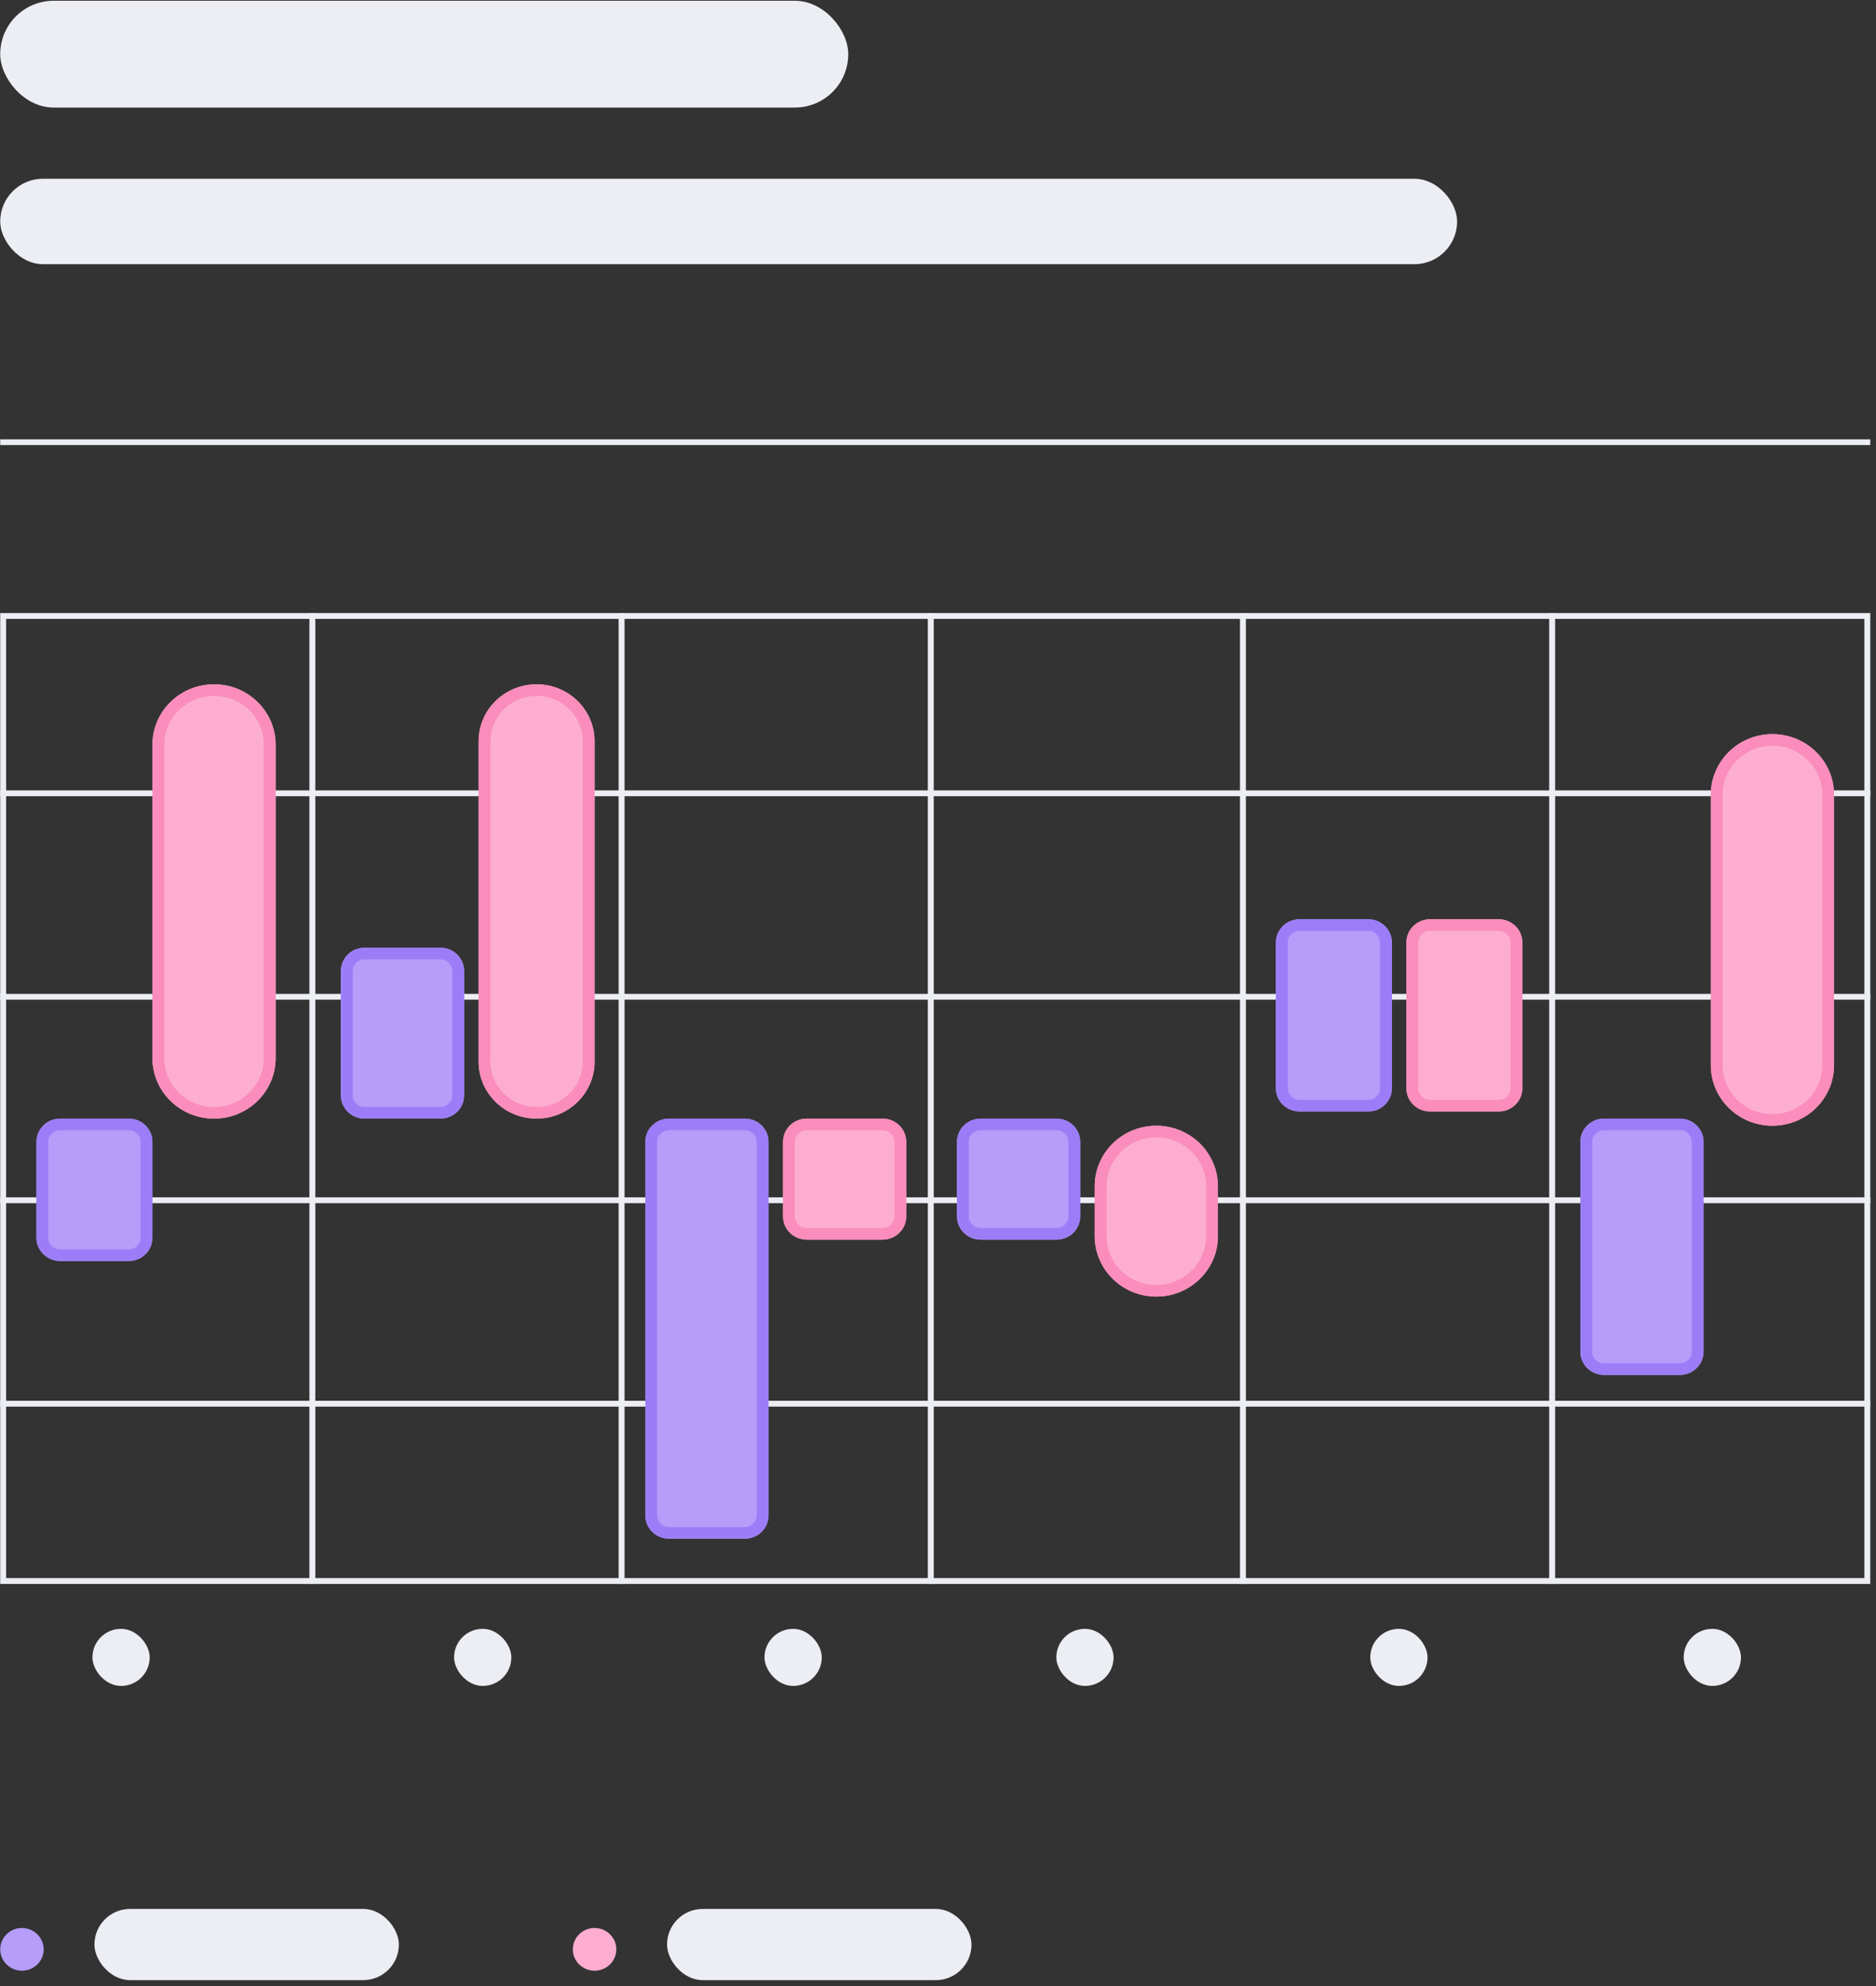 <svg width="170" height="180" viewBox="0 0 170 180" fill="none" xmlns="http://www.w3.org/2000/svg">
<rect x="0" y="0" width="170" height="180" fill="#333333" stroke="none"/>
<g clip-path="url(#clip0_1301_11777)">
<rect x="0.019" y="0.069" width="76.849" height="9.68" rx="4.84" fill="#ECEEF4"/>
<rect x="0.019" y="16.201" width="132.023" height="7.744" rx="3.872" fill="#ECEEF4"/>
<path fill-rule="evenodd" clip-rule="evenodd" d="M169.481 40.337L0.019 40.337L0.019 39.819L169.481 39.819L169.481 40.337Z" fill="#ECEEF4"/>
<rect x="8.376" y="147.628" width="5.189" height="5.17" rx="2.585" fill="#ECEEF4"/>
<rect x="41.148" y="147.628" width="5.189" height="5.17" rx="2.585" fill="#ECEEF4"/>
<rect x="69.278" y="147.628" width="5.189" height="5.17" rx="2.585" fill="#ECEEF4"/>
<rect x="95.722" y="147.628" width="5.189" height="5.17" rx="2.585" fill="#ECEEF4"/>
<rect x="124.171" y="147.628" width="5.189" height="5.17" rx="2.585" fill="#ECEEF4"/>
<rect x="152.574" y="147.628" width="5.189" height="5.17" rx="2.585" fill="#ECEEF4"/>
<path fill-rule="evenodd" clip-rule="evenodd" d="M168.945 56.092H0.555V143.028H168.945V56.092ZM0.019 55.566V143.555H169.481V55.566H0.019Z" fill="#ECEEF4"/>
<path fill-rule="evenodd" clip-rule="evenodd" d="M169.481 72.162H0.019V71.635H169.481V72.162Z" fill="#ECEEF4"/>
<path fill-rule="evenodd" clip-rule="evenodd" d="M169.481 90.603H0.019V90.076H169.481V90.603Z" fill="#ECEEF4"/>
<path fill-rule="evenodd" clip-rule="evenodd" d="M169.481 109.044H0.019V108.517H169.481V109.044Z" fill="#ECEEF4"/>
<path fill-rule="evenodd" clip-rule="evenodd" d="M169.481 127.485H0.019V126.958H169.481V127.485Z" fill="#ECEEF4"/>
<path fill-rule="evenodd" clip-rule="evenodd" d="M28.039 143.555L28.039 55.566L28.575 55.566L28.575 143.555L28.039 143.555Z" fill="#ECEEF4"/>
<path fill-rule="evenodd" clip-rule="evenodd" d="M56.058 143.555L56.058 55.566L56.595 55.566L56.595 143.555L56.058 143.555Z" fill="#ECEEF4"/>
<path fill-rule="evenodd" clip-rule="evenodd" d="M84.078 143.555L84.078 55.566L84.614 55.566L84.614 143.555L84.078 143.555Z" fill="#ECEEF4"/>
<path fill-rule="evenodd" clip-rule="evenodd" d="M112.366 143.555L112.366 55.566L112.902 55.566L112.902 143.555L112.366 143.555Z" fill="#ECEEF4"/>
<path fill-rule="evenodd" clip-rule="evenodd" d="M140.386 143.555L140.386 55.566L140.922 55.566L140.922 143.555L140.386 143.555Z" fill="#ECEEF4"/>
<path d="M43.37 67.181C43.37 64.33 45.722 62.019 48.624 62.019C51.526 62.019 53.879 64.33 53.879 67.181V96.22C53.879 99.071 51.526 101.383 48.624 101.383C45.722 101.383 43.37 99.071 43.37 96.22V67.181Z" fill="#FDAED0"/>
<path fill-rule="evenodd" clip-rule="evenodd" d="M52.806 96.22V67.181C52.806 64.912 50.934 63.072 48.624 63.072C46.315 63.072 44.442 64.912 44.442 67.181V96.22C44.442 98.489 46.315 100.329 48.624 100.329C50.934 100.329 52.806 98.489 52.806 96.22ZM48.624 62.019C45.722 62.019 43.37 64.33 43.37 67.181V96.22C43.37 99.071 45.722 101.383 48.624 101.383C51.526 101.383 53.879 99.071 53.879 96.22V67.181C53.879 64.33 51.526 62.019 48.624 62.019Z" fill="#FA8DBB"/>
<path d="M13.812 67.504C13.812 64.474 16.312 62.019 19.395 62.019C22.479 62.019 24.978 64.474 24.978 67.504V95.897C24.978 98.927 22.479 101.383 19.395 101.383C16.312 101.383 13.812 98.927 13.812 95.897V67.504Z" fill="#FDAED0"/>
<path fill-rule="evenodd" clip-rule="evenodd" d="M23.906 95.897V67.504C23.906 65.056 21.886 63.072 19.395 63.072C16.904 63.072 14.885 65.056 14.885 67.504V95.897C14.885 98.345 16.904 100.329 19.395 100.329C21.886 100.329 23.906 98.345 23.906 95.897ZM19.395 62.019C16.312 62.019 13.812 64.474 13.812 67.504V95.897C13.812 98.927 16.312 101.383 19.395 101.383C22.479 101.383 24.978 98.927 24.978 95.897V67.504C24.978 64.474 22.479 62.019 19.395 62.019Z" fill="#FA8DBB"/>
<path d="M3.303 103.49C3.303 102.326 4.263 101.383 5.448 101.383H11.667C12.852 101.383 13.812 102.326 13.812 103.49V112.181C13.812 113.345 12.852 114.289 11.667 114.289H5.448C4.263 114.289 3.303 113.345 3.303 112.181V103.49Z" fill="#B59DF9"/>
<path fill-rule="evenodd" clip-rule="evenodd" d="M11.667 102.436H5.448C4.856 102.436 4.375 102.908 4.375 103.49V112.181C4.375 112.763 4.856 113.235 5.448 113.235H11.667C12.259 113.235 12.739 112.763 12.739 112.181V103.49C12.739 102.908 12.259 102.436 11.667 102.436ZM5.448 101.383C4.263 101.383 3.303 102.326 3.303 103.49V112.181C3.303 113.345 4.263 114.289 5.448 114.289H11.667C12.852 114.289 13.812 113.345 13.812 112.181V103.49C13.812 102.326 12.852 101.383 11.667 101.383H5.448Z" fill="#9D7DF7"/>
<path d="M30.89 88.003C30.89 86.839 31.85 85.895 33.035 85.895H39.911C41.095 85.895 42.056 86.839 42.056 88.003V99.275C42.056 100.439 41.095 101.383 39.911 101.383H33.035C31.85 101.383 30.89 100.439 30.89 99.275V88.003Z" fill="#B59DF9"/>
<path fill-rule="evenodd" clip-rule="evenodd" d="M39.911 86.949H33.035C32.442 86.949 31.962 87.421 31.962 88.003V99.275C31.962 99.857 32.442 100.329 33.035 100.329H39.911C40.503 100.329 40.983 99.857 40.983 99.275V88.003C40.983 87.421 40.503 86.949 39.911 86.949ZM33.035 85.895C31.85 85.895 30.89 86.839 30.89 88.003V99.275C30.89 100.439 31.85 101.383 33.035 101.383H39.911C41.095 101.383 42.056 100.439 42.056 99.275V88.003C42.056 86.839 41.095 85.895 39.911 85.895H33.035Z" fill="#9D7DF7"/>
<path d="M58.477 103.49C58.477 102.326 59.437 101.383 60.622 101.383H67.498C68.682 101.383 69.643 102.326 69.643 103.49V137.348C69.643 138.512 68.682 139.456 67.498 139.456H60.622C59.437 139.456 58.477 138.512 58.477 137.348V103.49Z" fill="#B59DF9"/>
<path fill-rule="evenodd" clip-rule="evenodd" d="M67.498 102.436H60.622C60.029 102.436 59.549 102.908 59.549 103.49V137.348C59.549 137.93 60.029 138.402 60.622 138.402H67.498C68.09 138.402 68.57 137.93 68.57 137.348V103.49C68.57 102.908 68.09 102.436 67.498 102.436ZM60.622 101.383C59.437 101.383 58.477 102.326 58.477 103.49V137.348C58.477 138.512 59.437 139.456 60.622 139.456H67.498C68.682 139.456 69.643 138.512 69.643 137.348V103.49C69.643 102.326 68.682 101.383 67.498 101.383H60.622Z" fill="#9D7DF7"/>
<path d="M86.72 103.49C86.72 102.326 87.681 101.383 88.865 101.383H95.741C96.926 101.383 97.886 102.326 97.886 103.49V110.245C97.886 111.409 96.926 112.353 95.741 112.353H88.865C87.681 112.353 86.72 111.409 86.72 110.245V103.49Z" fill="#B59DF9"/>
<path fill-rule="evenodd" clip-rule="evenodd" d="M95.741 102.436H88.865C88.273 102.436 87.793 102.908 87.793 103.49V110.245C87.793 110.827 88.273 111.299 88.865 111.299H95.741C96.334 111.299 96.814 110.827 96.814 110.245V103.49C96.814 102.908 96.334 102.436 95.741 102.436ZM88.865 101.383C87.681 101.383 86.72 102.326 86.72 103.49V110.245C86.72 111.409 87.681 112.353 88.865 112.353H95.741C96.926 112.353 97.886 111.409 97.886 110.245V103.49C97.886 102.326 96.926 101.383 95.741 101.383H88.865Z" fill="#9D7DF7"/>
<path d="M70.957 103.49C70.957 102.326 71.917 101.383 73.102 101.383H79.978C81.162 101.383 82.123 102.326 82.123 103.49V110.245C82.123 111.409 81.162 112.353 79.978 112.353H73.102C71.917 112.353 70.957 111.409 70.957 110.245V103.49Z" fill="#FDAED0"/>
<path fill-rule="evenodd" clip-rule="evenodd" d="M79.978 102.436H73.102C72.509 102.436 72.029 102.908 72.029 103.49V110.245C72.029 110.827 72.509 111.299 73.102 111.299H79.978C80.57 111.299 81.05 110.827 81.05 110.245V103.49C81.05 102.908 80.57 102.436 79.978 102.436ZM73.102 101.383C71.917 101.383 70.957 102.326 70.957 103.49V110.245C70.957 111.409 71.917 112.353 73.102 112.353H79.978C81.162 112.353 82.123 111.409 82.123 110.245V103.49C82.123 102.326 81.162 101.383 79.978 101.383H73.102Z" fill="#FA8DBB"/>
<path d="M115.621 85.421C115.621 84.257 116.582 83.314 117.766 83.314H123.985C125.17 83.314 126.13 84.257 126.13 85.421V98.63C126.13 99.794 125.17 100.737 123.985 100.737H117.766C116.582 100.737 115.621 99.794 115.621 98.63V85.421Z" fill="#B59DF9"/>
<path fill-rule="evenodd" clip-rule="evenodd" d="M123.985 84.368H117.766C117.174 84.368 116.694 84.839 116.694 85.421V98.63C116.694 99.212 117.174 99.683 117.766 99.683H123.985C124.578 99.683 125.058 99.212 125.058 98.63V85.421C125.058 84.839 124.578 84.368 123.985 84.368ZM117.766 83.314C116.582 83.314 115.621 84.257 115.621 85.421V98.63C115.621 99.794 116.582 100.737 117.766 100.737H123.985C125.17 100.737 126.13 99.794 126.13 98.63V85.421C126.13 84.257 125.17 83.314 123.985 83.314H117.766Z" fill="#9D7DF7"/>
<path d="M127.444 85.421C127.444 84.257 128.404 83.314 129.589 83.314H135.808C136.993 83.314 137.953 84.257 137.953 85.421V98.63C137.953 99.794 136.993 100.737 135.808 100.737H129.589C128.404 100.737 127.444 99.794 127.444 98.63V85.421Z" fill="#FDAED0"/>
<path fill-rule="evenodd" clip-rule="evenodd" d="M135.808 84.368H129.589C128.997 84.368 128.516 84.839 128.516 85.421V98.63C128.516 99.212 128.997 99.683 129.589 99.683H135.808C136.4 99.683 136.881 99.212 136.881 98.63V85.421C136.881 84.839 136.4 84.368 135.808 84.368ZM129.589 83.314C128.404 83.314 127.444 84.257 127.444 85.421V98.63C127.444 99.794 128.404 100.737 129.589 100.737H135.808C136.993 100.737 137.953 99.794 137.953 98.63V85.421C137.953 84.257 136.993 83.314 135.808 83.314H129.589Z" fill="#FA8DBB"/>
<path d="M143.208 103.49C143.208 102.326 144.168 101.383 145.353 101.383H152.229C153.414 101.383 154.374 102.326 154.374 103.49V122.506C154.374 123.67 153.414 124.614 152.229 124.614H145.353C144.168 124.614 143.208 123.67 143.208 122.506V103.49Z" fill="#B59DF9"/>
<path fill-rule="evenodd" clip-rule="evenodd" d="M152.229 102.436H145.353C144.761 102.436 144.281 102.908 144.281 103.49V122.506C144.281 123.088 144.761 123.56 145.353 123.56H152.229C152.821 123.56 153.302 123.088 153.302 122.506V103.49C153.302 102.908 152.821 102.436 152.229 102.436ZM145.353 101.383C144.168 101.383 143.208 102.326 143.208 103.49V122.506C143.208 123.67 144.168 124.614 145.353 124.614H152.229C153.414 124.614 154.374 123.67 154.374 122.506V103.49C154.374 102.326 153.414 101.383 152.229 101.383H145.353Z" fill="#9D7DF7"/>
<path d="M99.2 107.513C99.2 104.484 101.7 102.028 104.783 102.028C107.867 102.028 110.366 104.484 110.366 107.513V112.03C110.366 115.06 107.867 117.515 104.783 117.515C101.7 117.515 99.2 115.06 99.2 112.03V107.513Z" fill="#FDAED0"/>
<path fill-rule="evenodd" clip-rule="evenodd" d="M109.294 112.03V107.513C109.294 105.066 107.274 103.082 104.783 103.082C102.292 103.082 100.273 105.066 100.273 107.513V112.03C100.273 114.478 102.292 116.462 104.783 116.462C107.274 116.462 109.294 114.478 109.294 112.03ZM104.783 102.028C101.7 102.028 99.2 104.484 99.2 107.513V112.03C99.2 115.06 101.7 117.515 104.783 117.515C107.867 117.515 110.366 115.06 110.366 112.03V107.513C110.366 104.484 107.867 102.028 104.783 102.028Z" fill="#FA8DBB"/>
<path d="M155.031 72.021C155.031 68.992 157.53 66.536 160.614 66.536C163.697 66.536 166.197 68.992 166.197 72.021V96.543C166.197 99.572 163.697 102.028 160.614 102.028C157.53 102.028 155.031 99.572 155.031 96.543V72.021Z" fill="#FDAED0"/>
<path fill-rule="evenodd" clip-rule="evenodd" d="M165.124 96.543V72.021C165.124 69.573 163.105 67.59 160.614 67.59C158.123 67.59 156.103 69.573 156.103 72.021V96.543C156.103 98.99 158.123 100.974 160.614 100.974C163.105 100.974 165.124 98.99 165.124 96.543ZM160.614 66.536C157.53 66.536 155.031 68.992 155.031 72.021V96.543C155.031 99.572 157.53 102.028 160.614 102.028C163.697 102.028 166.197 99.572 166.197 96.543V72.021C166.197 68.992 163.697 66.536 160.614 66.536Z" fill="#FA8DBB"/>
<path d="M0.019 176.675C0.019 175.606 0.901 174.739 1.989 174.739C3.077 174.739 3.96 175.606 3.96 176.675C3.96 177.744 3.077 178.611 1.989 178.611C0.901 178.611 0.019 177.744 0.019 176.675Z" fill="#B59DF9"/>
<rect x="8.558" y="173.012" width="27.587" height="6.453" rx="3.227" fill="#ECEEF4"/>
<path d="M51.908 176.675C51.908 175.606 52.79 174.739 53.879 174.739C54.967 174.739 55.849 175.606 55.849 176.675C55.849 177.744 54.967 178.611 53.879 178.611C52.79 178.611 51.908 177.744 51.908 176.675Z" fill="#FDAED0"/>
<rect x="60.447" y="173.012" width="27.587" height="6.453" rx="3.227" fill="#ECEEF4"/>
</g>
<defs>
<clipPath id="clip0_1301_11777">
<rect width="169.463" height="179.833" fill="white" transform="translate(0.019 0.069)"/>
</clipPath>
</defs>
</svg>
